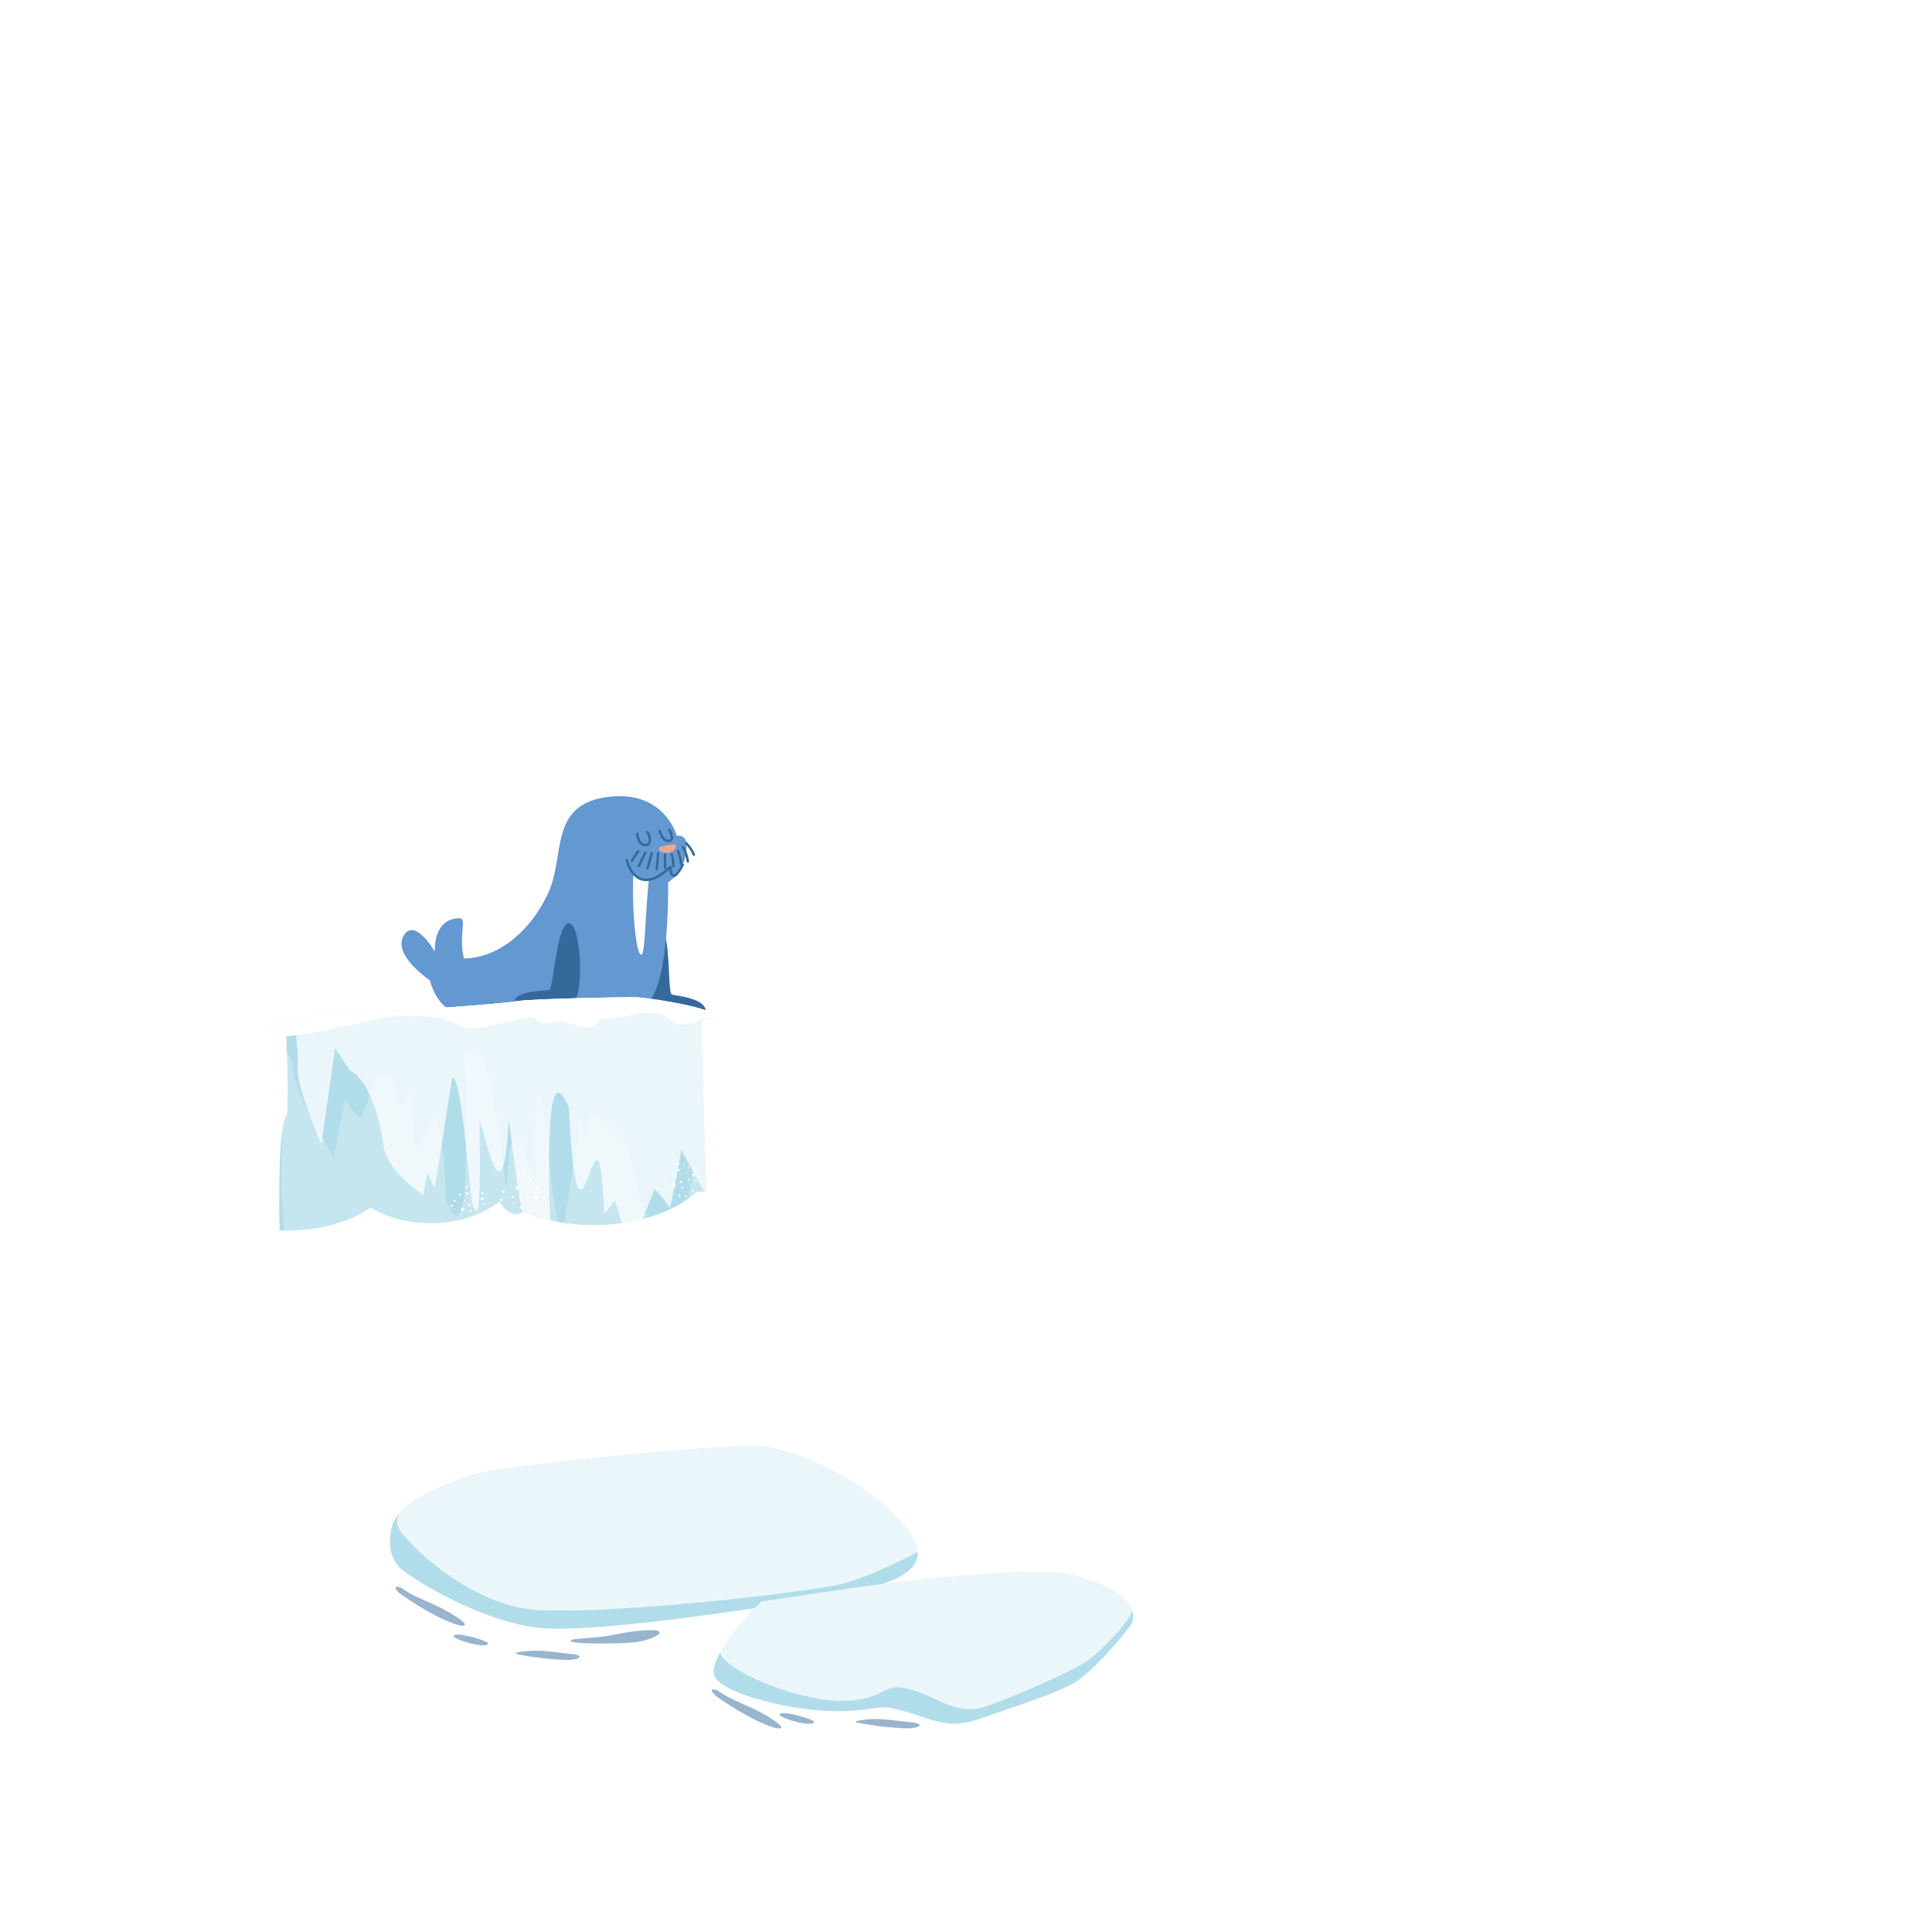 <?xml version="1.0" encoding="UTF-8"?>
<svg xmlns="http://www.w3.org/2000/svg" width="300" height="300" xmlns:xlink="http://www.w3.org/1999/xlink" viewBox="0 0 300 300">
  <defs>
    <clipPath id="s">
      <path d="M129.292,164.225v-62.525H35.555v72.251c-4.723,1.641-7.876,4.551-7.876,7.878,0,5.131,7.474,9.29,16.694,9.29,5.358,0,10.113-1.41,13.168-3.594,2.499,1.511,5.757,2.433,9.332,2.433,4.263,0,8.077-1.308,10.684-3.368.612,1.169,1.544,1.932,2.602,1.932.374,0,.727-.115,1.063-.287,3.082,1.264,6.84,2.014,10.909,2.014,6.809,0,12.758-2.088,16.077-5.207.334.034.672.054,1.016.054,3.745,0,6.974-2.096,8.51-5.13,1.783,1.56,4.139,2.517,6.731,2.517,5.552,0,10.052-4.354,10.052-9.726,0-3.679-2.112-6.879-5.226-8.531Z" fill="none"/>
    </clipPath>
    <filter id="t" data-name="drop-shadow-1" x="62.343" y="123.624" width="51.248" height="33.544" filterUnits="userSpaceOnUse">
      <feOffset dx="-4" dy="0"/>
      <feGaussianBlur result="u" stdDeviation="0"/>
      <feFlood flood-color="#42496f" flood-opacity="1"/>
      <feComposite in2="u" operator="in"/>
      <feComposite in="SourceGraphic"/>
    </filter>
    <filter id="v" data-name="drop-shadow-2" x="38.634" y="150.477" width="79.336" height="57.443" filterUnits="userSpaceOnUse">
      <feOffset dx="-4" dy="0"/>
      <feGaussianBlur result="w" stdDeviation="0"/>
      <feFlood flood-color="#42496f" flood-opacity="1"/>
      <feComposite in2="w" operator="in"/>
      <feComposite in="SourceGraphic"/>
    </filter>
    <clipPath id="x">
      <path d="M113.721,188.212l-.867-30.125s3.793.325,1.517-.867c-2.276-1.192-10.403-2.384-11.92-2.384s-15.821.217-18.422.65c-2.601.433-16.255,1.409-20.589,1.517-4.335.108-14.867,1.131-16.471,1.517-2.7.65,1.433,1.979,1.433,1.979,0,0,.531,8.418.158,12.713-1.746,1.346-1.08,20.994-1.08,20.994l66.241-1.01v-4.985Z" fill="none"/>
    </clipPath>
  </defs>
  <g isolation="isolate">
    <g id="r" data-name="Calque 5">
      <g>
        <g>
          <g>
            <path d="M140.832,237.439c-6.24-7.908-17.826-12.456-22.643-12.872-4.818-.415-40.71,2.907-45.286,4.567-4.577,1.661-11.081,4.152-12.044,7.889-.964,3.737.518,5.696,1.118,6.318,1.54,1.596,12.853,8.63,22.007,9.46,9.154.83,37.096-3.529,47.213-5.398,10.117-1.868,13.73-4.775,9.635-9.965Z" fill="#b1ddea"/>
            <path d="M142.475,240.98c-.063-1.047-.6-2.219-1.643-3.541-6.24-7.908-17.825-12.457-22.643-12.872-4.818-.415-40.709,2.907-45.286,4.568-3.041,1.103-6.924,2.576-9.476,4.534-3.646,2.398-.845,4.644.592,6.195,1.503,1.622,9.63,9.247,18.783,10.078s36.941-1.932,47.059-3.8c3.812-.704,10.713-4.096,12.614-5.162Z" fill="#fff" opacity=".75"/>
            <g mix-blend-mode="multiply" opacity=".5">
              <path d="M67.419,249.171c-1.793-.807-3.665-1.534-5.198-2.67,0,0-1.344-.437-.601.446.134.159.254.324.429.451,1.834,1.336,3.797,2.542,5.86,3.601,1.315.675,3.952,1.817,4.263,1.342s-2.96-2.361-4.753-3.168Z" fill="#336a9b"/>
              <path d="M101.73,253.152c-2.607-.145-5.177.479-7.738.924-1.776.309-5.209.3-5.376.671-.27.579,6.456.492,8.632.37,1.733-.097,3.546-.352,4.926-1.262.109-.072.221-.158.246-.274.057-.273-.368-.412-.69-.43Z" fill="#336a9b"/>
              <path d="M132.885,248.782c-2.381.219-8.17.568-8.751,1.435-.581.866,7.344.062,9.495-.251,1.713-.249,4.41-1.635,4.097-2.129s-2.461.726-4.842.945Z" fill="#336a9b"/>
              <path d="M89.003,256.86c-1.28-.155-2.561-.3-3.844-.434-1.597-.168-3.208-.154-4.773.165-.732.149-.007.286-.007.286,2.216.443,4.474.729,6.744.853.724.04,1.459.062,2.167-.075.302-.058.629-.168.76-.411-.232-.27-.66-.338-1.046-.385Z" fill="#336a9b"/>
              <path d="M74.664,255.467c.406.025,1.237.054,1.097-.338s-4.486-1.631-5.207-1.234c-.721.397,2.585,1.478,4.111,1.572Z" fill="#336a9b"/>
              <path d="M124.746,252.498c.393-.091,1.189-.299.907-.63s-4.858-.272-5.389.307c-.53.579,3.005.665,4.482.323Z" fill="#336a9b"/>
            </g>
          </g>
          <g>
            <path d="M166.376,244.533c-5.576-1.442-26.979,1.038-34.206,2.076-7.227,1.038-13.971,2.076-13.971,2.076,0,0-8.672,8.72-7.227,11.626,1.445,2.907,13.008,5.605,19.753,5.398,6.745-.208,5.059-1.246,9.635,0,4.577,1.246,6.745,2.907,11.562,1.246,4.818-1.661,11.322-3.737,14.453-5.398,3.132-1.661,7.949-7.474,9.154-9.135,1.204-1.661.482-5.398-9.154-7.889Z" fill="#b1ddea"/>
            <path d="M132.17,246.609c-7.227,1.038-13.972,2.076-13.972,2.076,0,0-4.328,4.36-6.355,7.942.025.096.032.203.074.289,1.445,2.907,12.552,7.393,19.296,7.186,6.745-.208,5.515-3.034,10.092-1.788,4.577,1.245,7.138,4.259,11.956,2.598,4.817-1.661,11.398-4.694,14.53-6.355,2.688-1.426,8.168-7.351,7.954-8.583-.696-1.744-3.203-3.847-9.37-5.441-5.576-1.442-26.979,1.038-34.205,2.076Z" fill="#fff" opacity=".75"/>
            <g mix-blend-mode="multiply" opacity=".5">
              <path d="M116.536,265.112c-1.793-.807-3.665-1.534-5.198-2.67,0,0-1.344-.437-.601.446.134.159.254.324.429.451,1.834,1.336,3.797,2.542,5.86,3.601,1.315.675,3.952,1.817,4.263,1.342s-2.96-2.361-4.753-3.168Z" fill="#336a9b"/>
              <path d="M141.783,267.474c-1.28-.155-2.561-.3-3.844-.434-1.597-.168-3.208-.154-4.773.165-.732.149-.007.286-.007.286,2.216.443,4.474.729,6.744.853.724.04,1.459.062,2.167-.075.302-.058.629-.168.76-.411-.232-.27-.66-.338-1.046-.385Z" fill="#336a9b"/>
              <path d="M125.269,267.659c.406.025,1.237.054,1.097-.338s-4.486-1.631-5.207-1.234c-.721.397,2.585,1.478,4.111,1.572Z" fill="#336a9b"/>
            </g>
          </g>
        </g>
        <g>
          <g clip-path="url(#s)">
            <g filter="url(#t)">
              <path d="M106.302,143.787c1.943.122,1.326,10.401,1.998,10.632.673.231,5.437.541,5.287,2.749l-9.008-1.235c-1.927-.282-.254-12.271,1.724-12.146Z" fill="#336a9b"/>
              <path d="M108.28,135.232c1.016,4.754.543,12.665,1.27,12.665,1.016,0,1.306-11.105.617-15.569,0,0-1.923,2.831-1.887,2.903Z" fill="#fff"/>
              <path d="M70.744,152.222s-5.804-3.891-4.082-6.889c1.722-2.998,4.848,2.424,4.848,2.424,0,0-.319-5.167,3.827-5.167,1.271,0-.191,2.615.702,6.251,5.549-.128,10.397-4.401,13.076-10.142,2.679-5.741.064-13.65,9.057-14.926,8.994-1.276,10.919,6.015,10.919,6.015,0,0,1.652-.363,1.524,1.742s-.707,3.916-2.876,5.51c0,0,.344,15.623-3.25,18.791,0,0-1.279.345-7.083.345s-23.154.893-23.154.893c0,0-2.424-.893-3.508-4.848Z" fill="#6498d1"/>
              <path d="M92.363,143.359c-1.946-.08-2.399,10.207-3.092,10.367s-5.463-.027-5.543,2.185l9.088-.293c1.946-.08,1.526-12.178-.453-12.26Z" fill="#336a9b"/>
              <path d="M105.183,133.853c-1.016,4.754-.87,14.407-1.597,14.407-1.016,0-1.706-10.27-1.016-14.734,0,0,2.649.254,2.613.327Z" fill="#fff"/>
              <path d="M101.313,133.563s1.56,5.952,5.734,1.452l.29-2.613-6.097.145.073,1.016Z" fill="#6498d1"/>
              <path d="M106.265,131.653s.086.903,1.528.729c1.442-.174,1.118-1.273,1.118-1.273,0,0-1.708.054-2.646.544Z" fill="#efa78e"/>
              <path d="M106.442,129.042s.43,1.675,1.439,1.546c1.009-.129.021-1.761.021-1.761" fill="none" stroke="#336a9b" stroke-linecap="round" stroke-linejoin="round" stroke-width=".375"/>
              <path d="M102.941,129.493s.215,1.933,1.396,1.718.193-2.04.193-2.04" fill="none" stroke="#336a9b" stroke-linecap="round" stroke-linejoin="round" stroke-width=".375"/>
              <g>
                <path d="M110.063,131.556c.388.68.644,1.435.751,2.21" fill="none" stroke="#336a9b" stroke-linecap="round" stroke-linejoin="round" stroke-width=".375"/>
                <path d="M109.276,132.114c.253.633.409,1.304.462,1.983" fill="none" stroke="#336a9b" stroke-linecap="round" stroke-linejoin="round" stroke-width=".375"/>
                <path d="M108.285,132.647c.198.604.286,1.243.258,1.878" fill="none" stroke="#336a9b" stroke-linecap="round" stroke-linejoin="round" stroke-width=".375"/>
                <path d="M107.239,132.682l.031,2.081" fill="none" stroke="#336a9b" stroke-linecap="round" stroke-linejoin="round" stroke-width=".375"/>
                <path d="M106.194,132.48c-.058.84-.13,1.68-.216,2.518" fill="none" stroke="#336a9b" stroke-linecap="round" stroke-linejoin="round" stroke-width=".375"/>
                <path d="M105.201,132.467c-.218.797-.435,1.595-.653,2.392" fill="none" stroke="#336a9b" stroke-linecap="round" stroke-linejoin="round" stroke-width=".375"/>
                <path d="M110.552,130.922c.506.515.913,1.126,1.192,1.791" fill="none" stroke="#336a9b" stroke-linecap="round" stroke-linejoin="round" stroke-width=".375"/>
                <path d="M104.214,132.4c-.369.67-.7,1.361-.991,2.069" fill="none" stroke="#336a9b" stroke-linecap="round" stroke-linejoin="round" stroke-width=".375"/>
                <path d="M103.108,132.16c-.351.492-.679.999-.985,1.52" fill="none" stroke="#336a9b" stroke-linecap="round" stroke-linejoin="round" stroke-width=".375"/>
              </g>
              <path d="M101.313,133.563s1.415,6.133,6.768,1.071c0,0,.057,3.274,1.943-.341" fill="none" stroke="#336a9b" stroke-linecap="round" stroke-linejoin="round" stroke-width=".375"/>
            </g>
            <g filter="url(#v)">
              <path d="M113.721,188.212l-.867-30.125s3.793.325,1.517-.867c-2.276-1.192-10.403-2.384-11.92-2.384s-15.821.217-18.422.65c-2.601.433-16.255,1.409-20.589,1.517-4.335.108-14.867,1.131-16.471,1.517-2.7.65,1.433,1.979,1.433,1.979,0,0,.531,8.418.158,12.713-1.746,1.346-1.08,20.994-1.08,20.994l66.241-1.01v-4.985Z" fill="#b1ddea"/>
              <g clip-path="url(#x)">
                <path d="M116.422,151.732l-51.871-1.255-15.484,3.578s1.452,9.097,1.161,11.807c-.29,2.71,3.677,11.806,3.677,11.806l2.129-14.903,2.323,3.484s3.702,1.242,5.226,11.806c.371,2.57,2.743,5.119,6.157,7.529.174-1.18.385-2.355.598-3.515.39.825.78,1.651,1.169,2.476.901-5.736,1.801-11.472,2.702-17.208,1.589-.279,2.675,18.323,3.213,19.844,1.902,5.381.611-18.058,1.229-12.384.222-1.193,3.423,17.312,4.334-1.011.555,3.638,1.84,16.334,3.753,20.371.901.359,1.791.704,2.671,1.038.093-.175.156-.364.149-.556-.869-23.826.226-28.561,2.778-22.701,1.529,31.039,4.525-7.376,5.49,16.573.546-.706,1.092-1.411,1.638-2.117.417,1.337.835,2.675,1.252,4.012.126.406.279.846.641,1.069.883.546,1.813-.625,2.197-1.589.699-1.753,1.397-3.506,2.096-5.26.885.902,1.682,1.891,2.375,2.948.678-3.021,1.268-6.061,1.77-9.116,2.251,4.732,6.303,9.929,6.49,15.166l1.222,2.311c.056-4.84.465-21.378.465-21.378l-1.548-22.825Z" fill="#fff" opacity=".75"/>
                <path d="M49.209,206.665l51.871,1.255,15.484-3.578s-1.452-9.097-1.161-11.807c.29-2.71-3.678-11.806-3.678-11.806l-2.129,14.903-2.323-3.484s-3.702-1.242-5.226-11.807c-.371-2.57-2.743-5.119-6.157-7.529-.174,1.18-.385,2.355-.598,3.515-.39-.825-.78-1.651-1.169-2.476-.9,5.736-1.801,11.472-2.701,17.208-1.589.279-2.675-18.323-3.213-19.844-1.902-5.381-.611,18.059-1.229,12.384-.222,1.193-3.423-17.312-4.334,1.011-.555-3.638-1.84-16.335-3.753-20.371-.901-.359-1.791-.704-2.671-1.038-.093.175-.156.364-.149.556.869,23.826-.226,28.561-2.778,22.701-1.529-31.039-4.525,7.376-5.49-16.573-.546.706-1.092,1.411-1.638,2.117-.417-1.337-.835-2.675-1.252-4.012-.126-.406-.279-.846-.641-1.069-.883-.546-1.813.625-2.197,1.589-.699,1.753-1.397,3.506-2.096,5.26-.886-.902-1.682-1.891-2.375-2.948-.678,3.021-1.268,6.061-1.77,9.116-2.251-4.732-6.303-9.929-6.49-15.167l-1.222-2.311c-.056,4.84-.465,21.378-.465,21.378l1.548,22.826Z" fill="#fff" opacity=".25"/>
                <path d="M114.371,157.22c-2.276-1.192-10.403-2.384-11.92-2.384s-15.821.217-18.422.65c-2.601.433-16.255,1.409-20.589,1.517-4.335.108-14.955.867-16.471,1.517-1.517.65-4.335.65-4.335.65v1.547c4.57.784,8.684-.107,13.322-1.014,3.248-.636,7.166-1.871,10.475-1.928,2.613-.045,5.311-.075,7.729.918.947.388,1.857.935,2.876,1.03.7.065,1.4-.089,2.086-.242,2.161-.482,4.322-.964,6.483-1.447.357-.08.732-.159,1.085-.063.497.136.844.589,1.321.784.786.321,1.655-.128,2.501-.204,1.098-.098,2.137.442,3.191.766,1.054.324,2.375.359,3.074-.494.136-.166.244-.361.42-.483.237-.164.546-.161.834-.165,2.283-.033,4.496-.868,6.778-.916,4.081-.086,2.308,2.337,6.341,1.709.986-.153,1.006-.171,1.706-.883,0,0,3.793.325,1.517-.867Z" fill="#fff"/>
              </g>
            </g>
          </g>
          <g>
            <g>
              <path d="M80.132,184.23c.15-.162.374-.106.459.002.101.129.092.313-.027.418-.125.111-.315.101-.428-.025-.018-.02-.033-.043-.051-.064-.149-.175-.146-.197.046-.331Z" fill="#fff"/>
              <path d="M81.378,188.806c-.09-.119-.068-.286.05-.38.124-.098.296-.075.387.051.086.119.06.291-.058.38-.117.089-.291.065-.379-.052Z" fill="#fff"/>
              <path d="M83.056,186.003c-.075-.1-.053-.207.059-.295.108-.085.26-.068.339.039.077.103.054.248-.052.326-.111.082-.255.053-.346-.069Z" fill="#fff"/>
              <path d="M83.533,184.383c.075.105.053.242-.05.314-.102.071-.241.046-.314-.057-.079-.111-.061-.257.041-.328.103-.072.243-.041.323.071Z" fill="#fff"/>
              <path d="M80.669,186.031c-.075-.099-.056-.243.041-.318.099-.076.241-.056.316.044.076.102.058.24-.042.317-.101.078-.239.059-.316-.043Z" fill="#fff"/>
              <path d="M81.328,182.48c-.068-.097-.04-.234.06-.301.096-.063.224-.04.293.052.072.098.05.231-.051.302-.099.07-.233.046-.303-.053Z" fill="#fff"/>
              <path d="M82.84,189.098c-.096.067-.221.045-.291-.05-.072-.099-.049-.232.052-.301.096-.066.224-.044.292.05.072.099.049.231-.053.301Z" fill="#fff"/>
              <path d="M82.485,183.092c.063.091.045.21-.041.266-.089.058-.221.034-.281-.052-.062-.088-.042-.202.046-.265.092-.065.21-.043.276.051Z" fill="#fff"/>
              <path d="M80.325,188.919c-.018-.026-.04-.05-.055-.077-.046-.085-.031-.161.053-.21.085-.05.158-.02.209.06.026.042.039.092.064.134.046.078.046.15-.033.201-.081.053-.146.018-.196-.055-.013-.019-.026-.037-.04-.055l-.003.002Z" fill="#fff"/>
              <path d="M84.641,186.028c.065.085.052.207-.029.268-.082.062-.217.04-.281-.046-.06-.08-.039-.209.043-.267.084-.059.202-.039.267.045Z" fill="#fff"/>
              <path d="M77.935,186.409c-.093.073-.203.068-.269-.01-.062-.074-.046-.195.032-.257.079-.063.28-.035.338.047.046.065.016.129-.102.221Z" fill="#fff"/>
              <path d="M78.321,184.964c.06.087.036.208-.056.264-.096.059-.185.042-.255-.046-.067-.085-.045-.202.045-.265.089-.062.205-.041.266.047Z" fill="#fff"/>
              <path d="M78.348,188.039c-.056-.085-.028-.209.059-.267.089-.059.195-.038.252.05.058.089.033.209-.054.266-.083.054-.204.031-.256-.049Z" fill="#fff"/>
              <path d="M81.042,187.667c-.08.058-.199.041-.258-.037-.062-.082-.039-.206.049-.265.083-.056.2-.035.255.046.055.08.034.198-.046.256Z" fill="#fff"/>
              <path d="M79.551,185.738c.077-.042.157-.034.219.047.057.074.038.194-.04.242-.086.053-.168.037-.231-.04-.058-.072-.035-.189.051-.249Z" fill="#fff"/>
              <path d="M83.185,187.773c.069.022.156.026.204.071.072.067.043.156-.031.213-.076.059-.172.05-.216-.03-.031-.056-.009-.143-.01-.216l.052-.039Z" fill="#fff"/>
              <path d="M82.058,185.316c-.109-.025-.182-.025-.23-.061-.019-.014,0-.124.035-.156.061-.057.141-.043.182.038.018.036.008.086.013.179Z" fill="#fff"/>
              <path d="M83.41,186.467c-.033.089-.038.16-.072.179-.036.021-.101-.008-.153-.015.009-.052,0-.122.031-.15.029-.027.099-.01.194-.015Z" fill="#fff"/>
              <path d="M82.169,187.519c.03-.082.034-.148.065-.167.033-.02.093.005.141.01-.007.051.001.116-.027.149-.021.024-.091.006-.179.007Z" fill="#fff"/>
              <path d="M80.278,189.739c.032-.088.037-.156.068-.171.035-.018.106-.001.137.027.018.017.005.104-.021.125-.031.025-.091.012-.184.019Z" fill="#fff"/>
              <path d="M80.365,187.533c-.083-.033-.148-.039-.165-.071-.018-.034.01-.092.019-.139.048.009.112.002.139.03.024.026.006.09.007.18Z" fill="#fff"/>
              <path d="M79.686,186.935c-.076-.025-.137-.027-.153-.055-.017-.03-.007-.103.018-.122.025-.019.098-.009.123.016.023.023.009.082.013.161Z" fill="#fff"/>
              <path d="M84.017,187.334c-.076-.027-.132-.03-.153-.059-.018-.025-.007-.105.014-.115.035-.017.102-.015.129.009.023.02.007.083.01.164Z" fill="#fff"/>
              <path d="M83.65,187.989c.076.028.137.032.153.061.017.032-.006.086-.012.131-.044-.008-.103,0-.128-.027-.023-.024-.009-.083-.013-.165Z" fill="#fff"/>
              <path d="M79.453,184.05c-.061-.021-.121-.026-.13-.05-.013-.035.01-.084.018-.127.043.01.097.009.124.036.018.018-.005.075-.012.14Z" fill="#fff"/>
              <path d="M80.739,182.516c-.027.063-.036.123-.062.132-.035.012-.083-.016-.126-.026.013-.039.014-.094.041-.112.026-.018.078.001.147.006Z" fill="#fff"/>
              <path d="M82.433,187.01c.018-.061.019-.115.041-.126.032-.015.079,0,.119.003-.009.039-.006.089-.029.115-.017.019-.068.006-.131.007Z" fill="#fff"/>
              <path d="M82.119,186.087c.018-.059.02-.103.044-.125.014-.013.084,0,.089.015.01.031.005.079-.014.105-.012.016-.061.004-.118.005Z" fill="#fff"/>
            </g>
            <g>
              <path d="M71.75,187.954c-.148-.089-.141-.268-.072-.35.082-.098.224-.121.323-.047.105.078.127.224.05.33-.012.017-.028.032-.041.049-.109.142-.127.143-.26.018Z" fill="#fff"/>
              <path d="M75.039,186.27c-.076.088-.207.098-.297.023-.095-.079-.105-.214-.023-.304.077-.085.212-.092.299-.017.087.075.097.211.022.298Z" fill="#fff"/>
              <path d="M72.632,185.441c-.064.073-.149.074-.234.002-.082-.069-.093-.187-.025-.265.066-.075.18-.081.257-.013.08.071.081.186.003.275Z" fill="#fff"/>
              <path d="M71.321,185.338c.068-.074.176-.079.247-.013.07.066.074.176.007.249-.072.078-.186.088-.257.021-.071-.067-.07-.179.003-.258Z" fill="#fff"/>
              <path d="M73.037,187.255c-.064.073-.177.082-.249.02-.074-.063-.082-.175-.017-.248.066-.075.174-.083.248-.019.076.065.083.173.018.247Z" fill="#fff"/>
              <path d="M70.224,187.324c-.063.067-.172.068-.239.002-.064-.063-.067-.165-.007-.232.063-.071.168-.075.238-.01.069.064.073.171.008.239Z" fill="#fff"/>
              <path d="M75.026,185.108c.066.063.07.161.008.23-.064.071-.169.075-.238.008-.065-.063-.069-.164-.009-.231.064-.071.168-.074.238-.008Z" fill="#fff"/>
              <path d="M70.505,186.344c.059-.063.153-.068.209-.011.059.059.061.163.005.223-.057.062-.147.065-.209.007-.064-.059-.067-.153-.005-.219Z" fill="#fff"/>
              <path d="M75.293,187.054c-.017.018-.031.038-.05.054-.058.049-.118.049-.169-.007-.051-.057-.041-.118.012-.169.027-.027.064-.044.092-.071.052-.048.107-.059.159-.007.053.053.037.108-.01.158-.012.013-.024.026-.036.039l.002.002Z" fill="#fff"/>
              <path d="M72.397,184.229c.055-.063.149-.073.209-.021.06.053.065.159.01.221-.052.058-.153.063-.211.01-.059-.055-.062-.148-.008-.211Z" fill="#fff"/>
              <path d="M73.764,189.279c.07.06.085.144.035.206-.047.059-.141.067-.201.017-.061-.05-.072-.208-.019-.265.042-.045.095-.033.185.042Z" fill="#fff"/>
              <path d="M72.601,189.217c.057-.059.152-.061.21,0,.06.064.062.134.006.202-.054.065-.147.067-.209.008-.062-.058-.065-.15-.007-.21Z" fill="#fff"/>
              <path d="M74.941,188.702c-.056.056-.155.055-.213-.002-.059-.058-.06-.142-.002-.2.058-.058.154-.059.212-.001.055.054.056.15.004.203Z" fill="#fff"/>
              <path d="M74.224,186.708c.057.052.063.145.013.203-.052.06-.151.063-.21.006-.056-.054-.059-.146-.006-.202.052-.055.146-.058.203-.006Z" fill="#fff"/>
              <path d="M72.993,188.155c-.044-.052-.051-.114,0-.175.048-.056.142-.06.191-.008.054.057.055.122.006.182-.045.056-.139.057-.198,0Z" fill="#fff"/>
              <path d="M73.961,185.058c.006-.056-.005-.123.021-.167.039-.066.112-.058.167-.011.057.049.066.123.012.169-.038.033-.107.029-.163.042l-.038-.034Z" fill="#fff"/>
              <path d="M72.269,186.312c-.001.087.01.143-.009.185-.008.017-.095.019-.125-.002-.053-.037-.055-.101,0-.145.024-.02.064-.02.135-.038Z" fill="#fff"/>
              <path d="M72.929,185.096c.073.011.128.003.148.026.022.024.01.078.013.119-.041.002-.093.019-.119,0-.025-.018-.024-.074-.042-.145Z" fill="#fff"/>
              <path d="M73.93,185.873c-.068-.009-.118-.002-.137-.023-.02-.022-.011-.072-.015-.109.04-.003.089-.02.118-.003.022.012.019.068.034.135Z" fill="#fff"/>
              <path d="M75.926,186.958c-.072-.01-.125-.003-.142-.025-.019-.024-.018-.081-.002-.109.01-.017.078-.021.099-.004.024.019.024.068.044.137Z" fill="#fff"/>
              <path d="M74.231,187.246c-.012.069-.006.119-.028.137-.023.019-.072.007-.109.008-.001-.038-.017-.086,0-.11.016-.022.068-.019.136-.035Z" fill="#fff"/>
              <path d="M73.884,187.86c-.007.062.002.108-.017.125-.02.018-.078.022-.096.006-.018-.016-.023-.074-.008-.096.014-.021.061-.02.121-.036Z" fill="#fff"/>
              <path d="M73.493,184.495c-.008.062-.001.106-.02.126-.016.017-.079.022-.09.008-.019-.024-.028-.075-.014-.1.012-.02.062-.019.123-.034Z" fill="#fff"/>
              <path d="M74.05,184.669c.009-.063.003-.11.022-.126.021-.018.067-.009.102-.012.001.035.016.079,0,.102-.015.021-.062.02-.124.036Z" fill="#fff"/>
              <path d="M71.722,188.5c-.006.05,0,.096-.017.107-.024.016-.065.006-.099.007.001-.034-.009-.076.007-.1.011-.016.058-.009.109-.013Z" fill="#fff"/>
              <path d="M70.346,187.767c.053.011.1.007.111.026.015.024.001.066,0,.1-.032-.003-.074.004-.092-.013-.018-.017-.012-.06-.019-.113Z" fill="#fff"/>
              <path d="M73.5,185.754c-.049-.004-.091.004-.102-.011-.017-.022-.012-.06-.017-.092.031,0,.069-.01.092.004.017.01.015.051.027.099Z" fill="#fff"/>
              <path d="M72.846,186.142c-.048-.005-.082,0-.102-.013-.013-.009-.013-.064-.003-.07.022-.013.059-.016.082-.006.014.006.013.046.023.09Z" fill="#fff"/>
            </g>
          </g>
          <g>
            <g>
              <path d="M112.957,180.582c.15-.162.374-.106.459.002.101.129.092.313-.027.418-.125.111-.315.101-.428-.025-.018-.02-.033-.043-.051-.064-.149-.175-.146-.197.046-.331Z" fill="#fff"/>
              <path d="M114.203,185.159c-.09-.119-.068-.286.05-.38.124-.098.296-.075.387.051.086.119.06.291-.058.38-.117.089-.291.065-.379-.052Z" fill="#fff"/>
              <path d="M115.881,182.356c-.075-.1-.053-.207.059-.295.108-.085.26-.068.339.039.077.103.054.248-.052.326-.111.082-.255.053-.346-.069Z" fill="#fff"/>
              <path d="M116.358,180.735c.075.105.053.242-.05.314-.102.071-.241.046-.314-.057-.079-.111-.061-.257.041-.328.103-.072.243-.041.323.071Z" fill="#fff"/>
              <path d="M113.495,182.383c-.075-.099-.056-.243.041-.318.099-.076.241-.056.316.044.076.102.058.24-.042.317-.101.078-.239.059-.316-.043Z" fill="#fff"/>
              <path d="M114.154,178.833c-.068-.097-.04-.234.06-.301.096-.063.224-.04.293.052.072.098.05.231-.051.302-.099.07-.233.046-.303-.053Z" fill="#fff"/>
              <path d="M115.666,185.451c-.096.067-.221.045-.291-.05-.072-.099-.049-.232.052-.301.096-.066.224-.044.292.05.072.099.049.231-.053.301Z" fill="#fff"/>
              <path d="M115.31,179.445c.063.091.045.21-.041.266-.089.058-.221.034-.281-.052-.062-.088-.042-.202.046-.265.092-.065.21-.043.276.051Z" fill="#fff"/>
              <path d="M113.15,185.272c-.018-.026-.04-.05-.055-.077-.046-.085-.031-.161.053-.21.085-.05.158-.02.209.06.026.042.039.092.064.134.046.078.046.15-.033.201-.081.053-.146.018-.196-.055-.013-.019-.026-.037-.04-.055l-.003.002Z" fill="#fff"/>
              <path d="M117.466,182.381c.065.085.052.207-.029.268-.082.062-.217.04-.281-.046-.06-.08-.039-.209.043-.267.084-.059.202-.039.267.045Z" fill="#fff"/>
              <path d="M110.76,182.762c-.093.073-.203.068-.269-.01-.062-.074-.046-.195.032-.257.079-.063.28-.035.338.047.046.065.016.129-.102.221Z" fill="#fff"/>
              <path d="M111.146,181.317c.06.087.036.208-.056.264-.096.059-.185.042-.255-.046-.067-.085-.045-.202.045-.265.089-.062.205-.041.266.047Z" fill="#fff"/>
              <path d="M111.174,184.392c-.056-.085-.028-.209.059-.267.089-.059.195-.038.252.05.058.089.033.209-.054.266-.083.054-.204.031-.256-.049Z" fill="#fff"/>
              <path d="M113.868,184.02c-.08.058-.199.041-.258-.037-.062-.082-.039-.206.049-.265.083-.056.2-.035.255.046.055.08.034.198-.046.256Z" fill="#fff"/>
              <path d="M112.376,182.091c.077-.042.157-.034.219.047.057.074.038.194-.04.242-.086.053-.168.037-.231-.04-.058-.072-.035-.189.051-.249Z" fill="#fff"/>
              <path d="M116.01,184.126c.069.022.156.026.204.071.072.067.043.156-.031.213-.076.059-.172.05-.216-.03-.031-.056-.009-.143-.01-.216l.052-.039Z" fill="#fff"/>
              <path d="M114.883,181.668c-.109-.025-.182-.025-.23-.061-.019-.014,0-.124.035-.156.061-.057.141-.043.182.038.018.036.008.086.013.179Z" fill="#fff"/>
              <path d="M116.236,182.82c-.033.089-.038.16-.072.179-.036.021-.101-.008-.153-.015.009-.052,0-.122.031-.15.029-.027.099-.01.194-.015Z" fill="#fff"/>
              <path d="M114.995,183.872c.03-.082.034-.148.065-.167.033-.02.093.005.141.01-.007.051.001.116-.027.149-.021.024-.091.006-.179.007Z" fill="#fff"/>
              <path d="M113.103,186.092c.032-.088.037-.156.068-.171.035-.018.106-.001.137.027.018.017.005.104-.021.125-.031.025-.091.012-.184.019Z" fill="#fff"/>
              <path d="M113.19,183.886c-.083-.033-.148-.039-.165-.071-.018-.034.01-.092.019-.139.048.009.112.002.139.03.024.026.006.09.007.18Z" fill="#fff"/>
              <path d="M112.511,183.287c-.076-.025-.137-.027-.153-.055-.017-.03-.007-.103.018-.122.025-.019.098-.009.123.016.023.023.009.082.013.161Z" fill="#fff"/>
              <path d="M116.842,183.687c-.076-.027-.132-.03-.153-.059-.018-.025-.007-.105.014-.115.035-.017.102-.015.129.009.023.02.007.083.01.164Z" fill="#fff"/>
              <path d="M116.475,184.342c.076.028.137.032.153.061.017.032-.006.086-.012.131-.044-.008-.103,0-.128-.027-.023-.024-.009-.083-.013-.165Z" fill="#fff"/>
              <path d="M112.279,180.403c-.061-.021-.121-.026-.13-.05-.013-.035.01-.084.018-.127.043.01.097.009.124.036.018.018-.005.075-.012.14Z" fill="#fff"/>
              <path d="M113.564,178.869c-.027.063-.036.123-.062.132-.035.012-.083-.016-.126-.026.013-.039.014-.094.041-.112.026-.018.078.001.147.006Z" fill="#fff"/>
              <path d="M115.258,183.363c.018-.061.019-.115.041-.126.032-.015.079,0,.119.003-.009.039-.006.089-.029.115-.017.019-.068.006-.131.007Z" fill="#fff"/>
              <path d="M114.944,182.439c.018-.059.02-.103.044-.125.014-.013.084,0,.089.015.01.031.005.079-.014.105-.012.016-.061.004-.118.005Z" fill="#fff"/>
            </g>
            <g>
              <path d="M104.575,184.307c-.148-.089-.141-.268-.072-.35.082-.098.224-.121.323-.047.105.078.127.224.05.33-.012.017-.028.032-.041.049-.109.142-.127.143-.26.018Z" fill="#fff"/>
              <path d="M107.864,182.623c-.076.088-.207.098-.297.023-.095-.079-.105-.214-.023-.304.077-.085.212-.092.299-.017.087.075.097.211.022.298Z" fill="#fff"/>
              <path d="M105.457,181.794c-.064.073-.149.074-.234.002-.082-.069-.093-.187-.025-.265.066-.075.18-.081.257-.013.08.071.081.186.003.275Z" fill="#fff"/>
              <path d="M104.146,181.691c.068-.074.176-.079.247-.013.07.066.074.176.007.249-.072.078-.186.088-.257.021-.071-.067-.07-.179.003-.258Z" fill="#fff"/>
              <path d="M105.862,183.608c-.064.073-.177.082-.249.02-.074-.063-.082-.175-.017-.248.066-.075.174-.083.248-.019.076.065.083.173.018.247Z" fill="#fff"/>
              <path d="M103.05,183.676c-.063.067-.172.068-.239.002-.064-.063-.067-.165-.007-.232.063-.071.168-.075.238-.01.069.064.073.171.008.239Z" fill="#fff"/>
              <path d="M107.851,181.461c.066.063.07.161.008.23-.064.071-.169.075-.238.008-.065-.063-.069-.164-.009-.231.064-.071.168-.074.238-.008Z" fill="#fff"/>
              <path d="M103.33,182.696c.059-.063.153-.068.209-.011.059.059.061.163.005.223-.057.062-.147.065-.209.007-.064-.059-.067-.153-.005-.219Z" fill="#fff"/>
              <path d="M108.119,183.407c-.017.018-.031.038-.05.054-.058.049-.118.049-.169-.007-.051-.057-.041-.118.012-.169.027-.027.064-.044.092-.071.052-.048.107-.059.159-.007.053.053.037.108-.01.158-.012.013-.024.026-.036.039l.002.002Z" fill="#fff"/>
              <path d="M105.222,180.582c.055-.063.149-.073.209-.021.06.053.065.159.01.221-.052.058-.153.063-.211.01-.059-.055-.062-.148-.008-.211Z" fill="#fff"/>
              <path d="M106.59,185.632c.07.06.085.144.035.206-.047.059-.141.067-.201.017-.061-.05-.072-.208-.019-.265.042-.045.095-.033.185.042Z" fill="#fff"/>
              <path d="M105.426,185.569c.057-.059.152-.061.21,0,.06.064.062.134.006.202-.054.065-.147.067-.209.008-.062-.058-.065-.15-.007-.21Z" fill="#fff"/>
              <path d="M107.766,185.055c-.056.056-.155.055-.213-.002-.059-.058-.06-.142-.002-.2.058-.058.154-.059.212-.001.055.054.056.15.004.203Z" fill="#fff"/>
              <path d="M107.049,183.061c.057.052.063.145.013.203-.052.06-.151.063-.21.006-.056-.054-.059-.146-.006-.202.052-.055.146-.058.203-.006Z" fill="#fff"/>
              <path d="M105.818,184.508c-.044-.052-.051-.114,0-.175.048-.056.142-.06.191-.008.054.057.055.122.006.182-.045.056-.139.057-.198,0Z" fill="#fff"/>
              <path d="M106.786,181.411c.006-.056-.005-.123.021-.167.039-.066.112-.058.167-.011.057.049.066.123.012.169-.038.033-.107.029-.163.042l-.038-.034Z" fill="#fff"/>
              <path d="M105.094,182.665c-.001.087.01.143-.009.185-.008.017-.095.019-.125-.002-.053-.037-.055-.101,0-.145.024-.02.064-.02.135-.038Z" fill="#fff"/>
              <path d="M105.754,181.449c.073.011.128.003.148.026.022.024.01.078.013.119-.041.002-.093.019-.119,0-.025-.018-.024-.074-.042-.145Z" fill="#fff"/>
              <path d="M106.755,182.226c-.068-.009-.118-.002-.137-.023-.02-.022-.011-.072-.015-.109.04-.003.089-.02.118-.003.022.012.019.068.034.135Z" fill="#fff"/>
              <path d="M108.751,183.311c-.072-.01-.125-.003-.142-.025-.019-.024-.018-.081-.002-.109.01-.017.078-.021.099-.004.024.019.024.068.044.137Z" fill="#fff"/>
              <path d="M107.056,183.599c-.012.069-.006.119-.028.137-.023.019-.072.007-.109.008-.001-.038-.017-.086,0-.11.016-.022.068-.019.136-.035Z" fill="#fff"/>
              <path d="M106.709,184.213c-.007.062.002.108-.017.125-.02.018-.078.022-.096.006-.018-.016-.023-.074-.008-.096.014-.021.061-.02.121-.036Z" fill="#fff"/>
              <path d="M106.318,180.848c-.008.062-.001.106-.02.126-.016.017-.079.022-.09.008-.019-.024-.028-.075-.014-.1.012-.02.062-.019.123-.034Z" fill="#fff"/>
              <path d="M106.875,181.022c.009-.063.003-.11.022-.126.021-.018.067-.009.102-.012.001.035.016.079,0,.102-.015.021-.062.02-.124.036Z" fill="#fff"/>
              <path d="M104.547,184.853c-.006.05,0,.096-.017.107-.024.016-.065.006-.099.007.001-.034-.009-.076.007-.1.011-.016.058-.009.109-.013Z" fill="#fff"/>
              <path d="M103.171,184.12c.053.011.1.007.111.026.015.024.001.066,0,.1-.032-.003-.074.004-.092-.013-.018-.017-.012-.06-.019-.113Z" fill="#fff"/>
              <path d="M106.325,182.107c-.049-.004-.091.004-.102-.011-.017-.022-.012-.06-.017-.092.031,0,.069-.01.092.004.017.01.015.051.027.099Z" fill="#fff"/>
              <path d="M105.672,182.495c-.048-.005-.082,0-.102-.013-.013-.009-.013-.064-.003-.07.022-.013.059-.016.082-.006.014.006.013.046.023.09Z" fill="#fff"/>
            </g>
          </g>
        </g>
      </g>
    </g>
  </g>
</svg>